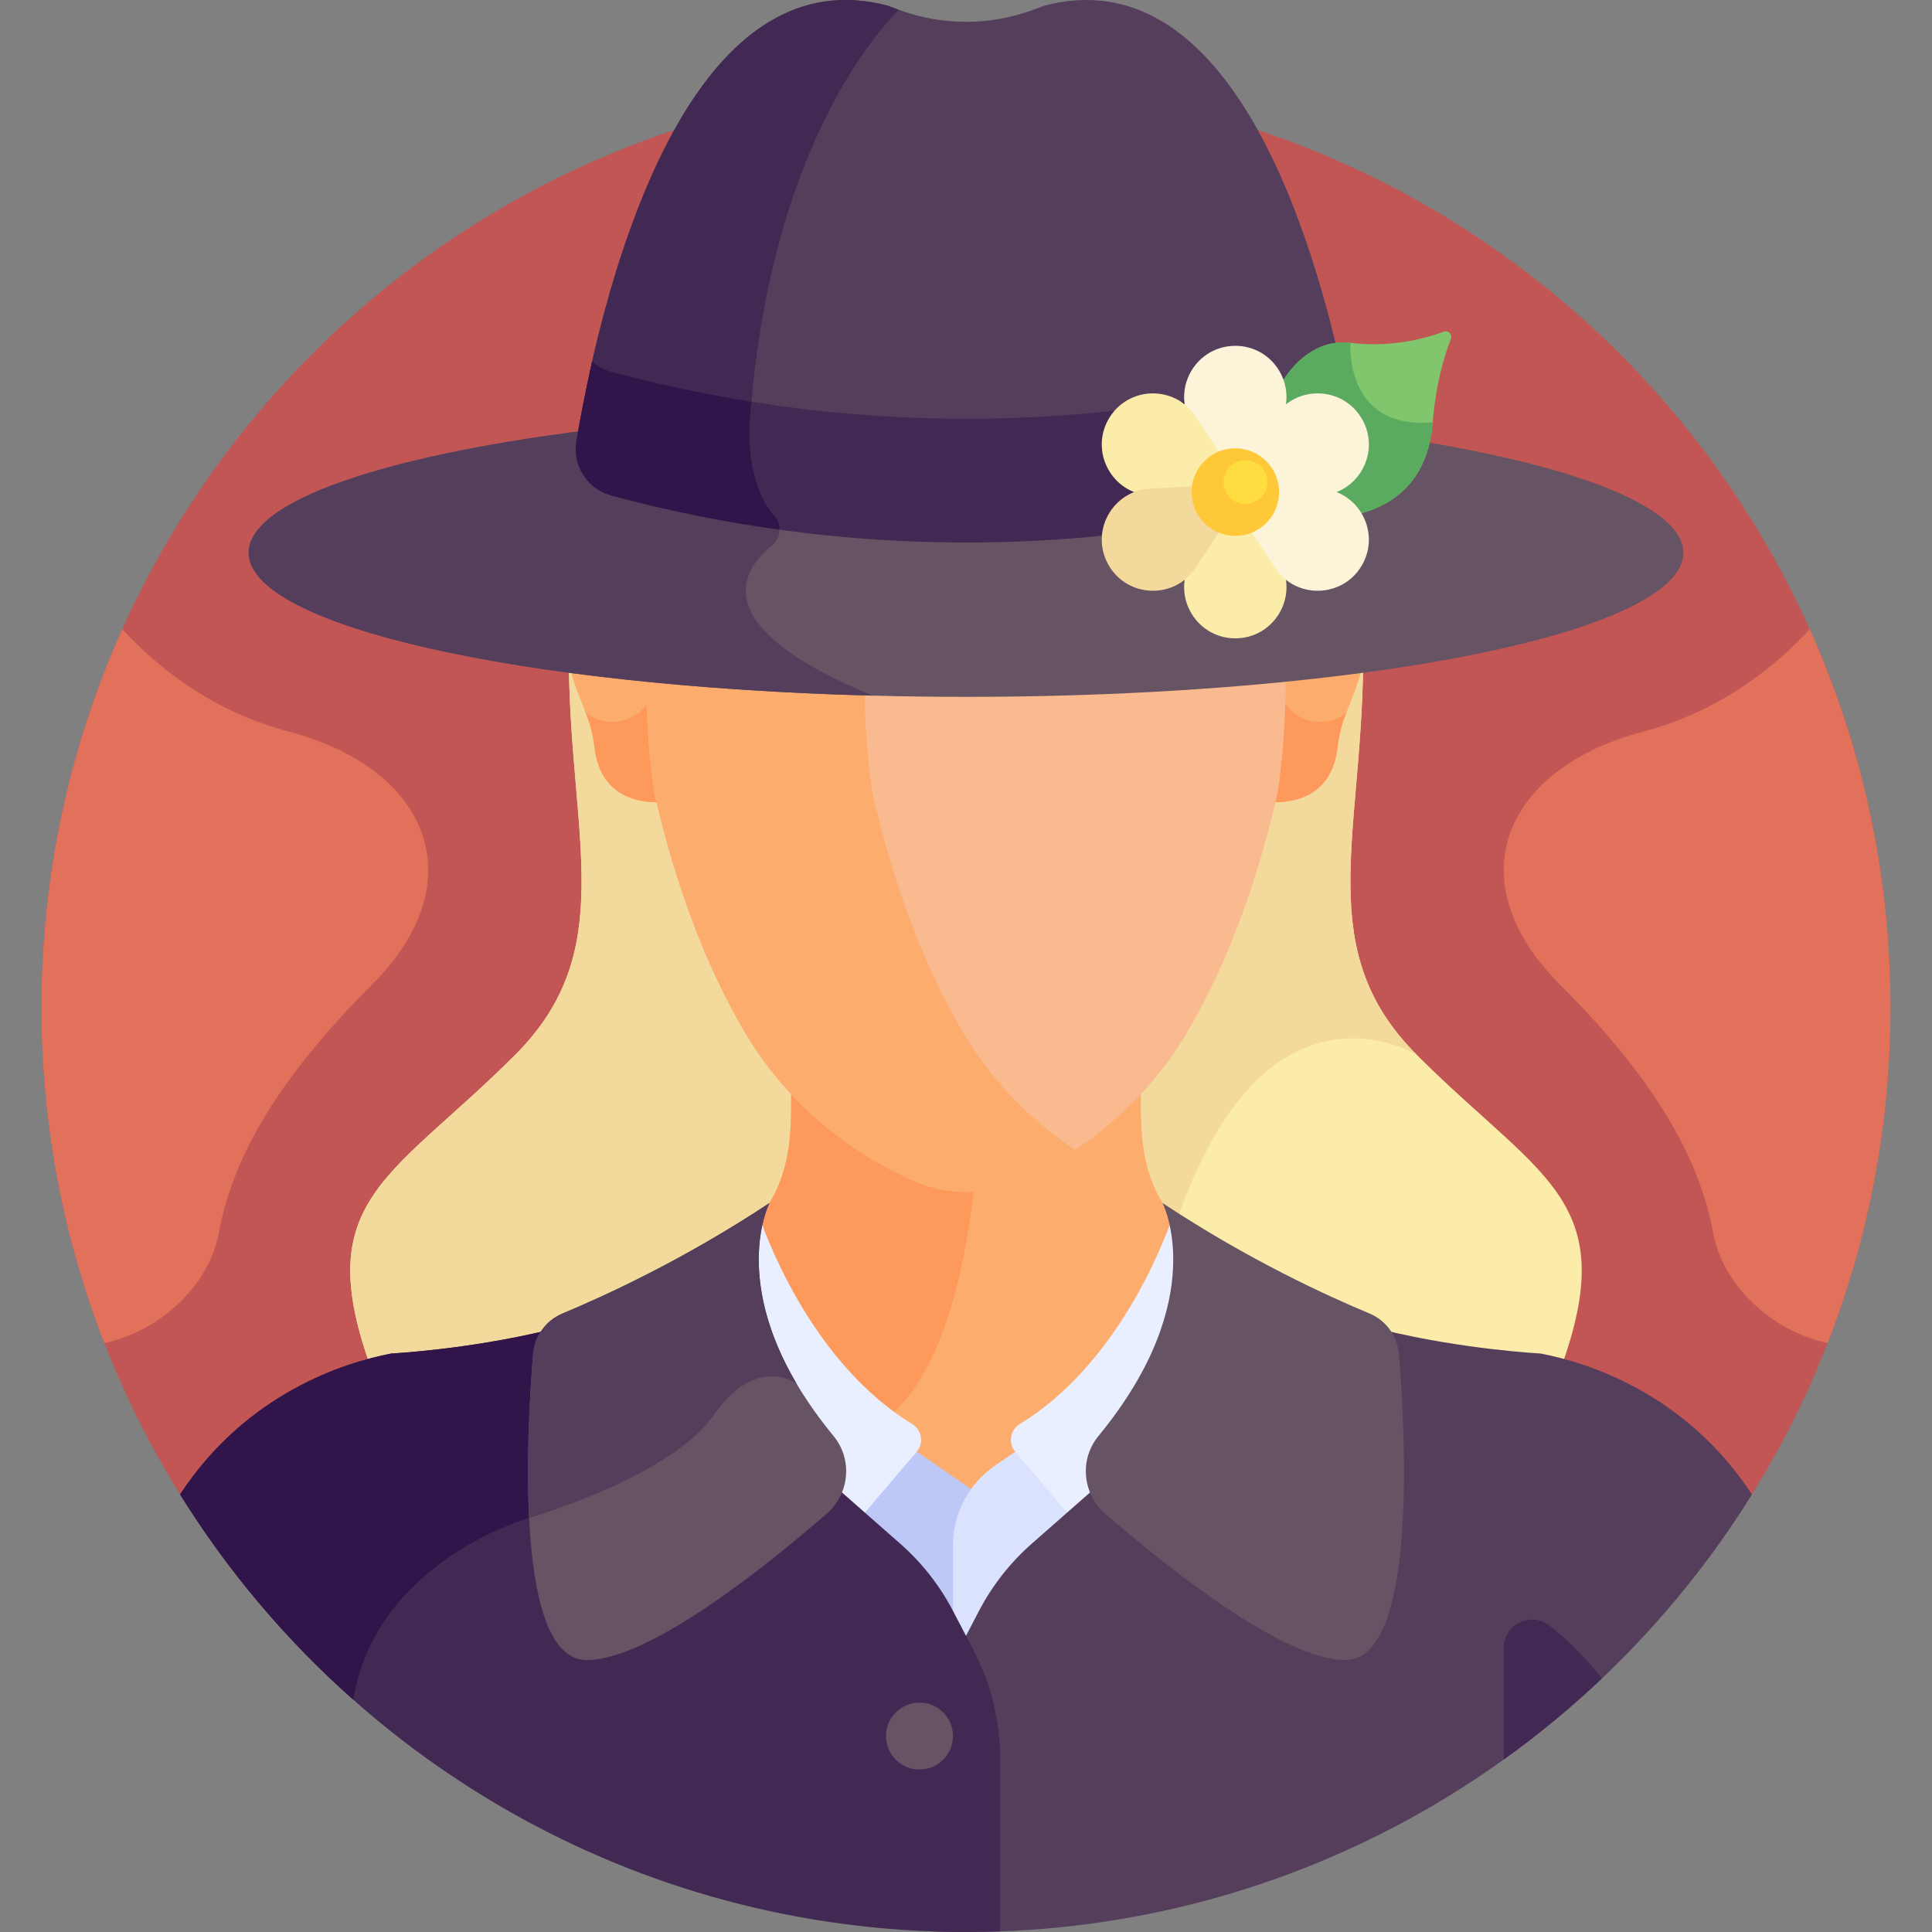 <svg id="Layer_1" enable-background="new 0 0 512 512" height="512" viewBox="0 0 512 512" width="512" xmlns="http://www.w3.org/2000/svg"><rect x="0" y="0" width="512" height="512" fill="#808080" stroke="none"/><g><path d="m463.66 397.035c23.649-37.687 37.337-82.258 37.337-130.033 0-135.309-109.689-244.998-244.998-244.998s-244.997 109.69-244.997 244.998c0 47.775 13.689 92.346 37.337 130.033z" fill="#c15655"/><path d="m411.231 368.848c20.569-50.652-1.439-54.977-35.794-89.331-27.338-27.338-14.751-56.89-14.198-103.1-30.134 4.033-66.317 6.384-105.239 6.384s-75.105-2.352-105.239-6.384c.553 46.21 13.139 75.762-14.198 103.1-34.355 34.354-56.363 38.679-35.794 89.331z" fill="#fceca9"/><path d="m361.239 176.417c-30.135 4.033-66.317 6.384-105.239 6.384s-75.104-2.352-105.239-6.384c.553 46.21 13.139 75.762-14.198 103.1-34.354 34.354-56.364 38.679-35.794 89.331h172.27c17.903-11.683 32.405-26.417 38.671-44.883 23.528-69.329 63.727-44.448 63.727-44.448-27.337-27.338-14.751-56.889-14.198-103.1z" fill="#f4d99d"/><path d="m339.688 178.815c.41 15.861-2.015 31.209-2.015 31.209-.199.879-.408 1.73-.612 2.595 13.493.208 16.747-8.577 17.397-14.579.299-2.763.96-5.52 1.985-8.245 1.431-3.806 3.527-8.563 4.709-13.49-6.849.927-14.021 1.765-21.464 2.51z" fill="#fcad6d"/><g><path d="m349.882 191.315c-4.461 0-8.311-2.579-10.168-6.321-.211 13.443-2.041 25.031-2.041 25.031-.199.879-.408 1.73-.612 2.595 13.493.208 16.747-8.577 17.397-14.579.298-2.763.96-5.52 1.985-8.245.099-.262.207-.539.311-.81-1.909 1.454-4.286 2.329-6.872 2.329z" fill="#fd995b"/></g><path d="m172.312 178.815c-7.443-.745-14.615-1.583-21.464-2.51 1.182 4.926 3.278 9.684 4.709 13.49 1.025 2.726 1.686 5.483 1.985 8.245.65 6.002 3.904 14.786 17.397 14.579-.204-.865-.413-1.716-.612-2.595 0 0-2.424-15.347-2.015-31.209z" fill="#fcad6d"/><g><path d="m174.327 210.024s-1.814-11.489-2.038-24.857c-1.889 3.649-5.692 6.147-10.084 6.147-2.641 0-5.065-.909-6.994-2.421.117.303.236.61.346.902 1.025 2.726 1.686 5.483 1.985 8.245.65 6.002 3.904 14.786 17.397 14.579-.204-.864-.412-1.715-.612-2.595z" fill="#fd995b"/></g><path d="m200.29 323.965c3.043 8.429 15.566 39.28 40.701 54.605 1.817 1.109 2.305 3.566.893 5.222l-1.008 1.184 16.811 11.59c.549-.665 2.408-3.988 6.75-6.979l6.687-4.611-1.008-1.184c-1.414-1.659-.921-4.114.894-5.222 25.134-15.326 37.658-46.176 40.699-54.605-9.728-11.787-9.381-23.596-9.381-35.117-11.231 10.04-30.361 22.78-46.328 23.555-15.968-.776-35.098-13.515-46.329-23.555.001 11.521.347 23.331-9.381 35.117z" fill="#fcad6d"/><path d="m256 312.403c-15.968-.776-35.098-13.515-46.329-23.555 0 11.521.347 23.331-9.382 35.117 2.826 7.829 13.839 34.994 35.531 51.102 15.283-12.586 20.699-43.876 22.606-62.878-.814.098-1.625.175-2.426.214z" fill="#fd995b"/><g><path d="m256 182.802c-30.406 0-59.138-1.436-84.625-3.987-.409 15.862 2.016 31.21 2.016 31.21 6.256 27.605 14.971 48.112 23.766 63.164 10.406 17.809 26.413 31.684 45.393 39.896 8.527 3.689 18.338 3.703 26.899 0 18.98-8.212 34.987-22.086 45.393-39.896 8.795-15.052 17.51-35.558 23.766-63.164 0 0 2.425-15.348 2.016-31.21-25.486 2.55-54.218 3.987-84.624 3.987z" fill="#f9ba8f"/></g><g><path d="m254.964 273.188c-8.795-15.052-17.51-35.558-23.766-63.164 0 0-2.068-13.102-2.061-27.604-20.484-.583-39.92-1.82-57.762-3.605-.409 15.862 2.016 31.21 2.016 31.21 6.256 27.605 14.971 48.112 23.766 63.164 10.406 17.809 26.413 31.684 45.393 39.896 8.527 3.689 18.338 3.703 26.899 0 5.417-2.344 10.582-5.164 15.454-8.39-12.196-8.079-22.503-18.781-29.939-31.507z" fill="#fcad6d"/></g><path d="m250.906 427.799 3.433 6.58c.666 1.275 2.497 1.373 3.263.101.539-.893 1.137-2.095 1.849-3.508v-34.896l-16.498-11.374-19.135 8.592v5.424c10.631 9.711 19.841 15.19 27.088 29.081z" fill="#bec8f7"/><path d="m254.339 434.379c.666 1.275 2.497 1.373 3.263.101 2.454-4.064 5.97-14.224 17.056-23.974l13.523-11.89v-5.322l-19.135-8.592-5.407 3.728c-6.944 4.787-11.091 12.683-11.091 21.117v21.4z" fill="#dae2fe"/><path d="m241.722 377.371c-25.794-15.728-38.003-47.751-40.395-54.665l-1.203 1.703c-2.188 9.968-2.606 30.691 19.331 57.343 2.995 3.64 3.738 8.641 1.936 13.054-.292.714-.116 1.532.443 2.065 2.085 1.984 4.117 3.78 6.095 5.482l15.024-17.65c1.955-2.297 1.343-5.762-1.231-7.332z" fill="#e9efff"/><path d="m310.656 322.757c-2.432 7.013-14.643 38.923-40.378 54.615-2.575 1.57-3.186 5.035-1.232 7.331l14.965 17.58 6.099-5.363c.6-.527.799-1.375.497-2.114-1.801-4.412-1.06-9.414 1.936-13.053 21.718-26.385 21.524-46.956 19.396-57.036z" fill="#e9efff"/><path d="m408.285 358.697c-.113-.019-20.095-1.008-41.652-6.22 1.529 1.786 2.495 4.036 2.695 6.484 1.22 14.893 4.31 64.451-7.129 76.865-1.67 1.812-3.528 2.694-5.68 2.694-16.052 0-46.189-24.104-62.725-38.471-1.768-1.536-3.029-3.458-3.781-5.537l-16.592 14.589c-5.722 5.032-10.465 11.077-13.99 17.833l-5.409 10.367c-4.657 8.926-7.089 18.844-7.089 28.912v45.604c3.01.11 6.028.184 9.065.184 87.956 0 165.072-46.359 208.285-115.965-17.664-26.86-43.533-34.945-55.998-37.339z" fill="#543e5b"/><path d="m252.567 426.933c-3.525-6.756-8.268-12.801-13.99-17.833l-16.592-14.59c-.752 2.08-2.013 4.001-3.781 5.538-16.536 14.368-46.673 38.471-62.725 38.471-2.152 0-4.009-.882-5.68-2.694-11.439-12.414-8.349-61.971-7.129-76.865.2-2.448 1.166-4.697 2.695-6.484-21.557 5.211-41.538 6.201-41.651 6.22-12.465 2.394-38.333 10.479-55.999 37.338 43.214 69.608 120.33 115.966 208.285 115.966 3.036 0 6.055-.075 9.065-.184v-45.604c0-10.068-2.432-19.986-7.089-28.912z" fill="#422953"/><path d="m93.606 450.425c6.15-36.947 46.605-48.142 46.605-48.142s.519-.151 1.42-.432c-.808-16.879.384-34.887 1.039-42.889.201-2.448 1.166-4.697 2.696-6.484-21.557 5.211-41.538 6.201-41.651 6.22-12.465 2.394-38.333 10.479-55.999 37.338 12.602 20.299 28.093 38.617 45.89 54.389z" fill="#30144a"/><path d="m308.068 318.801s13.146 25.175-16.969 61.761c-5.083 6.175-4.262 15.3 1.776 20.547 16.503 14.34 47.095 38.815 63.645 38.815 19.086 0 15.999-59.215 14.209-81.077-.392-4.784-3.419-8.943-7.853-10.784-10.637-4.415-31.911-14.089-54.808-29.262z" fill="#665364"/><path d="m203.932 318.801s-13.146 25.175 16.969 61.761c5.083 6.175 4.262 15.3-1.776 20.547-16.503 14.34-47.095 38.815-63.645 38.815-19.086 0-15.999-59.215-14.209-81.077.392-4.784 3.419-8.943 7.853-10.784 10.637-4.415 31.911-14.089 54.808-29.262z" fill="#665364"/><path d="m203.932 318.801c-22.897 15.173-44.171 24.847-54.809 29.262-4.433 1.84-7.461 6-7.853 10.784-.806 9.845-1.874 27.262-1.063 43.437l.004-.001s37.539-10.866 48.872-27.215 22.016-8.387 22.016-8.387c-17.06-28.921-7.167-47.88-7.167-47.88z" fill="#543e5b"/><circle cx="243.677" cy="460.071" fill="#665364" r="8.872"/><ellipse cx="256" cy="146.478" fill="#665364" rx="190.107" ry="38.197"/><path d="m65.893 146.478c0 19.414 72.088 35.444 165.415 37.876-44.422-18.281-34.96-33.144-26.767-39.763 2.386-1.927 2.779-5.465.751-7.765-7.019-7.96-6.981-20.813-6.516-26.783-77.028 4.88-132.883 19.346-132.883 36.435z" fill="#543e5b"/><path d="m156.725 98.677c65.021 17.541 133.529 17.541 198.549 0 .143-.039.276-.096.417-.139-9.062-41.269-31.414-109.41-78.828-97.066l-3.136 1.153c-11.444 4.207-24.012 4.207-35.456 0l-3.136-1.153c-47.414-12.344-69.766 55.797-78.828 97.066.142.043.275.101.418.139z" fill="#543e5b"/><path d="m156.725 98.677c13.964 3.767 28.089 6.72 42.306 8.869.062-.474.105-.742.105-.742 6.388-74.614 39.136-104.179 39.136-104.179l-3.136-1.153c-47.414-12.344-69.766 55.797-78.828 97.066.141.043.274.101.417.139z" fill="#422953"/><path d="m355.078 95.794c-1.426 1.252-3.148 2.205-5.092 2.729-61.557 16.607-126.416 16.607-187.973 0-1.943-.524-3.665-1.477-5.091-2.729-1.87 8.218-3.235 15.519-4.173 21.111-1.086 6.474 2.926 12.707 9.264 14.417 61.557 16.607 126.416 16.607 187.973 0 6.338-1.71 10.35-7.943 9.264-14.417-.937-5.591-2.302-12.893-4.172-21.111z" fill="#422953"/><path d="m199.168 106.464c-12.481-1.991-24.884-4.63-37.154-7.94-1.944-.524-3.666-1.477-5.092-2.729-1.87 8.218-3.235 15.519-4.173 21.111-1.086 6.474 2.926 12.707 9.264 14.417 14.695 3.965 29.579 6.971 44.56 9.043.015-1.258-.382-2.52-1.281-3.54-9.381-10.638-6.156-30.022-6.156-30.022.011-.115.022-.226.032-.34z" fill="#30144a"/><path d="m357.885 90.853c10.782 1.363 20.094-1.239 24.779-2.957 1.168-.428 2.296.727 1.843 1.886-4.215 10.792-4.799 22.118-4.799 22.118-2.245 26.676-27.112 26.514-38.321 25.056-3.339-.434-6.011-3.012-6.524-6.34-3.535-22.944 8.605-41.585 23.022-39.763z" fill="#81c66d"/><path d="m334.864 130.616c.513 3.328 3.185 5.906 6.524 6.34 11.209 1.458 36.075 1.62 38.321-25.056-23.541 2.15-21.824-21.046-21.824-21.046-14.417-1.823-26.557 16.818-23.021 39.762z" fill="#5aab5f"/><path d="m327.37 91.647c-10.083 0-16.631 10.622-12.102 19.63l5.372 10.683c1.849-1.476 4.186-2.365 6.73-2.365s4.882.889 6.73 2.365l5.372-10.683c4.529-9.008-2.019-19.63-12.102-19.63z" fill="#fcf4d9"/><path d="m339.472 149.534-5.372-10.683c-1.849 1.476-4.186 2.365-6.73 2.365s-4.882-.889-6.73-2.365l-5.372 10.683c-4.529 9.008 2.019 19.631 12.102 19.631 10.083-.001 16.631-10.623 12.102-19.631z" fill="#fceca9"/><path d="m316.56 130.406c0-4.566 2.85-8.471 6.861-10.053l-6.565-9.992c-5.536-8.426-18.01-8.067-23.052.666-5.041 8.732.884 19.714 10.95 20.296l11.939.69c-.079-.527-.133-1.06-.133-1.607z" fill="#fceca9"/><path d="m349.987 129.489-11.939-.689c.079.525.133 1.059.133 1.606 0 4.566-2.85 8.471-6.861 10.053l6.565 9.992c5.536 8.427 18.01 8.067 23.051-.665 5.042-8.733-.883-19.715-10.949-20.297z" fill="#fcf4d9"/><path d="m316.56 130.406c0-.547.054-1.081.133-1.606l-11.939.689c-10.066.582-15.991 11.564-10.95 20.296 5.042 8.732 17.515 9.092 23.052.665l6.565-9.992c-4.011-1.581-6.861-5.486-6.861-10.052z" fill="#f4d99d"/><path d="m360.936 111.026c-5.042-8.732-17.515-9.092-23.051-.666l-6.565 9.992c4.011 1.582 6.861 5.487 6.861 10.053 0 .547-.054 1.081-.133 1.606l11.939-.69c10.066-.581 15.991-11.563 10.949-20.295z" fill="#fcf4d9"/><circle cx="327.37" cy="130.406" fill="#ffc839" r="11.601"/><path d="m335.863 127.761c0 3.204-2.597 5.801-5.801 5.801s-5.801-2.597-5.801-5.801 2.597-5.801 5.801-5.801c3.204.001 5.801 2.598 5.801 5.801z" fill="#ffdd40"/><path d="m479.603 166.742c-8.707 9.471-23.318 21.665-44.223 27.168-36.667 9.653-49.667 39.32-22 66.986 27.667 27.667 37.38 48.303 40.667 66 2.556 13.766 15.555 25.903 30.301 29.029 10.748-27.565 16.65-57.553 16.65-88.923 0-35.722-7.651-69.656-21.395-100.26z" fill="#e1715a"/><path d="m32.397 166.742c8.707 9.471 23.318 21.665 44.223 27.168 36.667 9.653 49.667 39.32 22 66.986-27.667 27.667-37.38 48.303-40.667 66-2.556 13.766-15.555 25.903-30.302 29.029-10.748-27.565-16.65-57.553-16.65-88.923.001-35.722 7.653-69.656 21.396-100.26z" fill="#e1715a"/><path d="m410.575 430.77c-4.936-3.786-12.065-.271-12.065 5.95v29.57c9.167-6.568 17.86-13.754 26.022-21.495-5.193-6.491-9.961-10.96-13.957-14.025z" fill="#422953"/></g></svg>